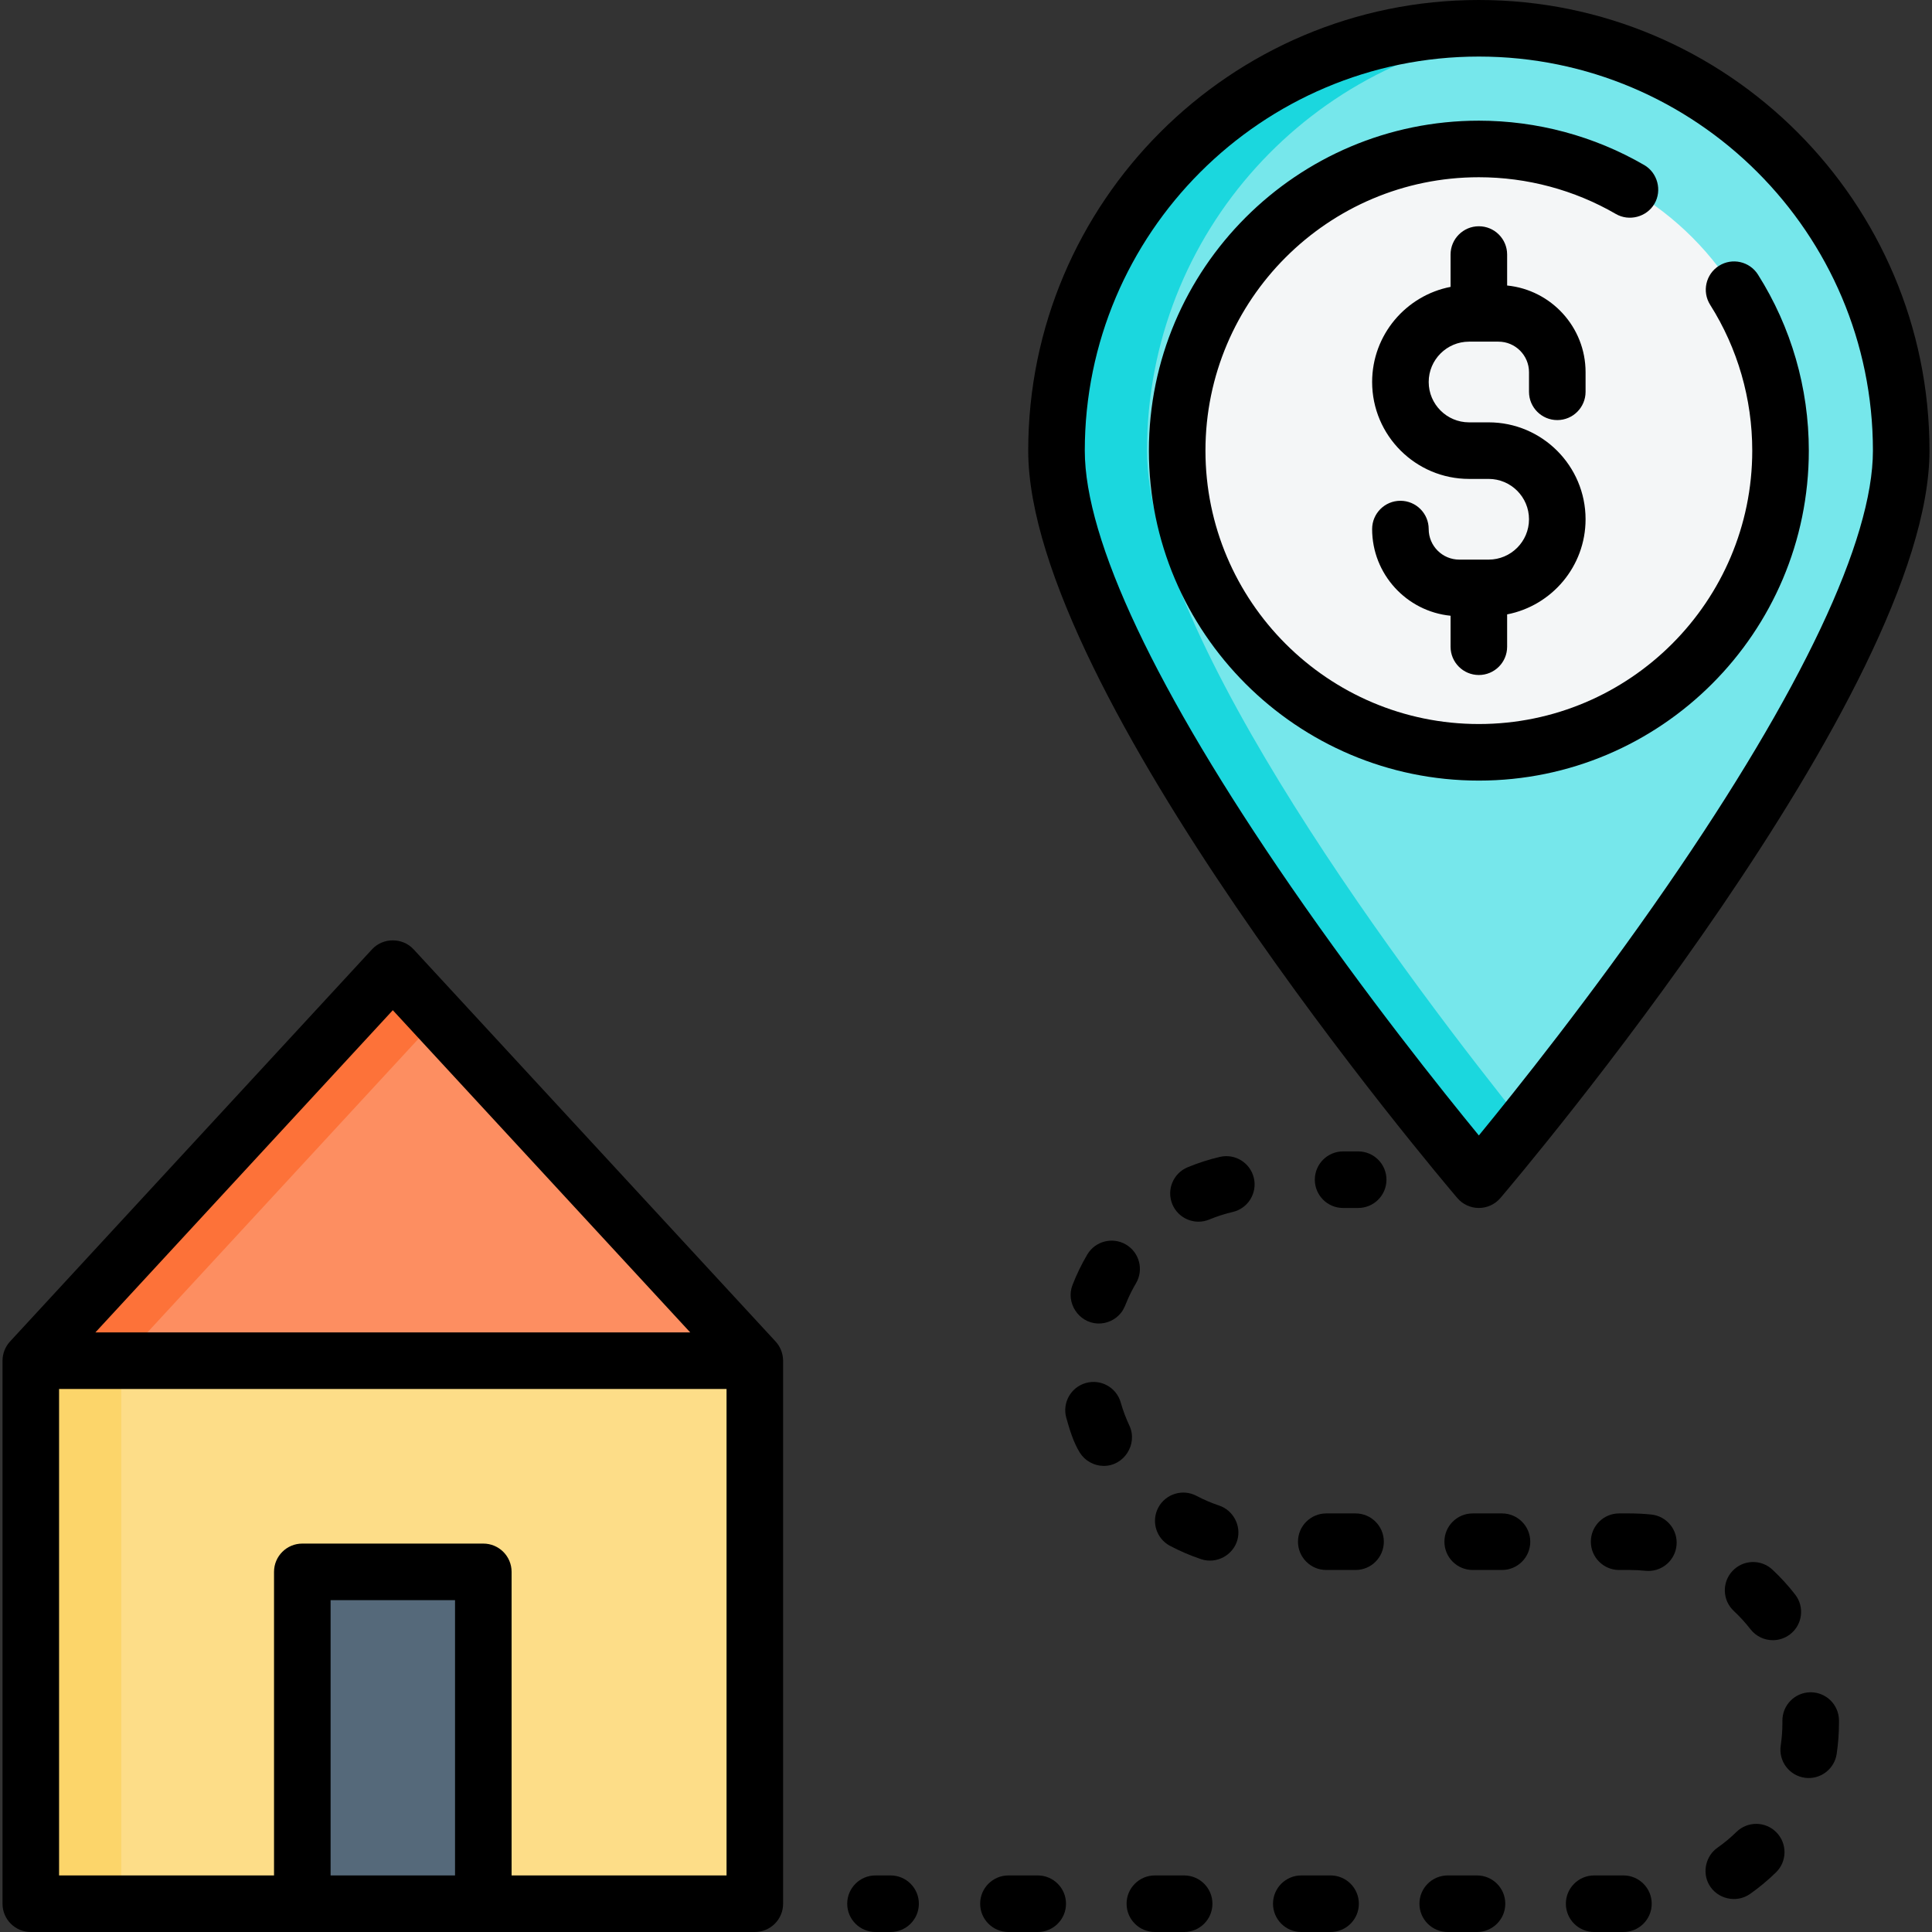 <?xml version="1.0" encoding="iso-8859-1"?>
<!-- Generator: Adobe Illustrator 19.0.0, SVG Export Plug-In . SVG Version: 6.00 Build 0)  -->
<svg version="1.1" id="Capa_1" xmlns="http://www.w3.org/2000/svg" xmlns:xlink="http://www.w3.org/1999/xlink" x="0px" y="0px"
	 viewBox="0 0 512.333 512.333" style="enable-background:new 0 0 512.333 512.333;" xml:space="preserve">
<rect x="0" y="0" width="512.333" height="512.333" fill="#333333" stroke="none"/>
<g>
	<g>
		<g>
			<path style="fill:#76E7EB;" d="M280.167,119.5c0-61.856,50.144-112,112-112s112,50.144,112,112s-112,193.333-112,193.333
				S280.167,181.356,280.167,119.5z"/>
			<path style="fill:#1BD7DE;" d="M304.167,119.5c0-57.801,43.788-105.371,100-111.359c-3.943-0.42-7.946-0.641-12-0.641
				c-61.856,0-112,50.144-112,112c0,61.856,112,193.333,112,193.333s4.627-5.432,12-14.606
				C375.265,262.263,304.167,168.783,304.167,119.5z"/>
			<circle style="fill:#F4F6F7;" cx="392.167" cy="119.5" r="80"/>
		</g>
		<g>
			<rect x="8.167" y="360.833" style="fill:#FDDD88;" width="192" height="144"/>
			<rect x="8.167" y="360.833" style="fill:#FCD56A;" width="24" height="144"/>
			<polygon style="fill:#FD8E61;" points="200.167,360.833 104.167,256.833 8.167,360.833 			"/>
			<polygon style="fill:#FD7239;" points="104.167,256.833 8.167,360.833 32.167,360.833 116.167,269.833 			"/>
			<rect x="80.167" y="416.833" style="fill:#55697A;" width="48" height="88"/>
		</g>
	</g>
	<g>
		<path d="M392.167,320.333c2.197,0,4.284-0.964,5.709-2.637c4.646-5.454,113.791-134.313,113.791-198.196
			c0-65.893-53.607-119.5-119.5-119.5s-119.5,53.607-119.5,119.5c0,63.883,109.145,192.742,113.791,198.196
			C387.882,319.369,389.969,320.333,392.167,320.333z M287.667,119.5c0-57.621,46.879-104.5,104.5-104.5s104.5,46.879,104.5,104.5
			c0,23.747-18.882,63.688-54.604,115.503c-20.047,29.079-40.307,54.409-49.896,66.098c-9.589-11.688-29.849-37.019-49.896-66.098
			C306.548,183.188,287.667,143.247,287.667,119.5z"/>
		<path d="M479.667,119.5c0-16.582-4.661-32.724-13.479-46.679c-2.214-3.503-6.847-4.546-10.347-2.335
			c-3.502,2.213-4.547,6.846-2.335,10.347c7.301,11.555,11.16,24.926,11.16,38.667c0,39.977-32.523,72.5-72.5,72.5
			s-72.5-32.523-72.5-72.5S352.19,47,392.167,47c12.78,0,25.342,3.368,36.325,9.741c3.534,2.052,8.2,0.811,10.251-2.724
			c2.051-3.535,0.811-8.2-2.724-10.251C422.751,36.069,407.587,32,392.167,32c-48.248,0-87.5,39.252-87.5,87.5
			s39.252,87.5,87.5,87.5S479.667,167.748,479.667,119.5z"/>
		<path d="M412.966,111.399c4.143,0,7.5-3.357,7.5-7.5v-5.2c0-11.961-9.138-21.826-20.8-22.985V67.5c0-4.143-3.357-7.5-7.5-7.5
			s-7.5,3.357-7.5,7.5v8.574c-11.834,2.295-20.8,12.731-20.8,25.226c0,14.171,11.529,25.7,25.7,25.7h5.199
			c5.9,0,10.7,4.8,10.7,10.699c0,5.9-4.8,10.7-10.7,10.7h-7.8c-4.466,0-8.1-3.634-8.1-8.1c0-4.143-3.357-7.5-7.5-7.5
			s-7.5,3.357-7.5,7.5c0,11.961,9.138,21.826,20.8,22.985v8.216c0,4.143,3.357,7.5,7.5,7.5s7.5-3.357,7.5-7.5v-8.575
			c11.834-2.295,20.8-12.731,20.8-25.226c0-14.171-11.529-25.699-25.7-25.699h-5.199c-5.9,0-10.7-4.8-10.7-10.7s4.8-10.7,10.7-10.7
			h7.8c4.466,0,8.1,3.634,8.1,8.1v5.2C405.466,108.042,408.824,111.399,412.966,111.399z"/>
		<path d="M207.65,360.504c-0.076-1.76-0.778-3.461-1.973-4.758l-96-104c-2.926-3.17-8.095-3.17-11.021,0l-96,104
			c-1.264,1.372-1.989,3.219-1.989,5.087v144c0,4.143,3.357,7.5,7.5,7.5h192c4.143,0,7.5-3.357,7.5-7.5v-144
			C207.661,360.723,207.655,360.614,207.65,360.504z M104.167,267.891l78.87,85.442H25.296L104.167,267.891z M87.667,497.333v-73h33
			v73H87.667z M192.667,497.333h-57v-80.5c0-4.143-3.357-7.5-7.5-7.5h-48c-4.143,0-7.5,3.357-7.5,7.5v80.5h-57v-129h177V497.333z"/>
		<path d="M360.167,305.333h-4c-4.143,0-7.5,3.357-7.5,7.5s3.357,7.5,7.5,7.5h4c4.143,0,7.5-3.357,7.5-7.5
			S364.309,305.333,360.167,305.333z"/>
		<path d="M288.321,332.691c-1.518,2.576-2.834,5.292-3.913,8.073c-1.823,4.7,1.604,9.977,6.651,10.207
			c2.36,0.108,4.693-0.942,6.177-2.78c0.883-1.093,1.291-2.41,1.851-3.678c0.637-1.443,1.357-2.849,2.158-4.208
			c2.103-3.568,0.914-8.166-2.654-10.269C295.02,327.937,290.423,329.123,288.321,332.691z"/>
		<path d="M470.009,416.235c-3.029-2.825-7.776-2.658-10.6,0.371c-2.825,3.029-2.659,7.775,0.371,10.6
			c1.593,1.486,3.079,3.113,4.415,4.838c1.479,1.906,3.693,2.904,5.933,2.904c1.605,0,3.224-0.513,4.591-1.572
			c3.273-2.538,3.869-7.25,1.332-10.523C474.222,420.495,472.19,418.269,470.009,416.235z"/>
		<path d="M299.492,378.039c-0.926-1.968-1.696-4.027-2.291-6.121c-1.13-3.984-5.279-6.3-9.262-5.168
			c-3.985,1.13-6.299,5.277-5.168,9.262c0.867,3.058,1.879,6.477,3.571,9.193c1.331,2.136,3.712,3.478,6.227,3.526
			C298.045,388.835,301.811,382.97,299.492,378.039z"/>
		<path d="M275.186,497.333h-7.766c-4.143,0-7.5,3.357-7.5,7.5s3.357,7.5,7.5,7.5h7.766c4.143,0,7.5-3.357,7.5-7.5
			S279.329,497.333,275.186,497.333z"/>
		<path d="M314.016,497.333h-7.766c-4.143,0-7.5,3.357-7.5,7.5s3.357,7.5,7.5,7.5h7.766c4.143,0,7.5-3.357,7.5-7.5
			S318.159,497.333,314.016,497.333z"/>
		<path d="M391.676,497.333h-7.766c-4.143,0-7.5,3.357-7.5,7.5s3.357,7.5,7.5,7.5h7.766c4.143,0,7.5-3.357,7.5-7.5
			S395.819,497.333,391.676,497.333z"/>
		<path d="M398.3,401.333h-7.766c-4.143,0-7.5,3.357-7.5,7.5s3.357,7.5,7.5,7.5h7.766c4.143,0,7.5-3.357,7.5-7.5
			S402.443,401.333,398.3,401.333z"/>
		<path d="M437.885,401.625c-1.89-0.193-3.814-0.292-5.719-0.292h-2.803c-4.143,0-7.5,3.357-7.5,7.5s3.357,7.5,7.5,7.5h2.803
			c1.396,0,2.806,0.072,4.189,0.214c0.26,0.026,0.518,0.04,0.773,0.04c3.799,0,7.057-2.876,7.452-6.736
			C445.004,405.73,442.006,402.048,437.885,401.625z"/>
		<path d="M460.477,485.795c-1.56,1.524-3.254,2.934-5.034,4.186c-3.082,2.167-4.079,6.435-2.263,9.739
			c2.123,3.862,7.281,5.071,10.892,2.53c2.438-1.716,4.758-3.644,6.892-5.73c2.962-2.896,3.016-7.645,0.119-10.605
			C468.188,482.953,463.44,482.897,460.477,485.795z"/>
		<path d="M480.166,448.763c-0.026,0-0.053,0-0.079,0c-4.142,0.043-7.465,3.436-7.423,7.577l0.003,0.493
			c0,2.027-0.151,4.065-0.449,6.059c-0.612,4.097,2.213,7.914,6.31,8.526c0.376,0.056,0.749,0.083,1.118,0.083
			c3.651,0,6.852-2.672,7.408-6.393c0.407-2.724,0.613-5.508,0.613-8.275l-0.003-0.647
			C487.621,452.069,484.271,448.763,480.166,448.763z"/>
		<path d="M430.506,497.333h-7.766c-4.143,0-7.5,3.357-7.5,7.5s3.357,7.5,7.5,7.5h7.766c4.143,0,7.5-3.357,7.5-7.5
			S434.649,497.333,430.506,497.333z"/>
		<path d="M323.294,399.247c-2.063-0.691-4.085-1.557-6.009-2.573c-3.664-1.935-8.2-0.531-10.135,3.129
			c-1.935,3.663-0.533,8.2,3.129,10.135c2.642,1.396,5.417,2.583,8.249,3.532c4.037,1.352,8.486-1.036,9.616-5.131
			C329.189,404.552,327.014,400.493,323.294,399.247z"/>
		<path d="M323.491,306.789c-2.909,0.68-5.784,1.604-8.548,2.748c-3.826,1.585-5.645,5.973-4.06,9.8
			c1.197,2.889,3.989,4.632,6.933,4.632c0.956,0,1.929-0.185,2.867-0.572c2.011-0.834,4.104-1.507,6.222-2.002
			c4.033-0.942,6.539-4.976,5.597-9.01C331.558,308.352,327.523,305.844,323.491,306.789z"/>
		<path d="M359.47,401.333h-7.766c-4.143,0-7.5,3.357-7.5,7.5s3.357,7.5,7.5,7.5h7.766c4.143,0,7.5-3.357,7.5-7.5
			S363.613,401.333,359.47,401.333z"/>
		<path d="M352.846,497.333h-7.766c-4.143,0-7.5,3.357-7.5,7.5s3.357,7.5,7.5,7.5h7.766c4.143,0,7.5-3.357,7.5-7.5
			S356.989,497.333,352.846,497.333z"/>
		<path d="M236.167,497.333h-4c-4.143,0-7.5,3.357-7.5,7.5s3.357,7.5,7.5,7.5h4c4.143,0,7.5-3.357,7.5-7.5
			S240.309,497.333,236.167,497.333z"/>
	</g>
</g>
<g>
</g>
<g>
</g>
<g>
</g>
<g>
</g>
<g>
</g>
<g>
</g>
<g>
</g>
<g>
</g>
<g>
</g>
<g>
</g>
<g>
</g>
<g>
</g>
<g>
</g>
<g>
</g>
<g>
</g>
</svg>
